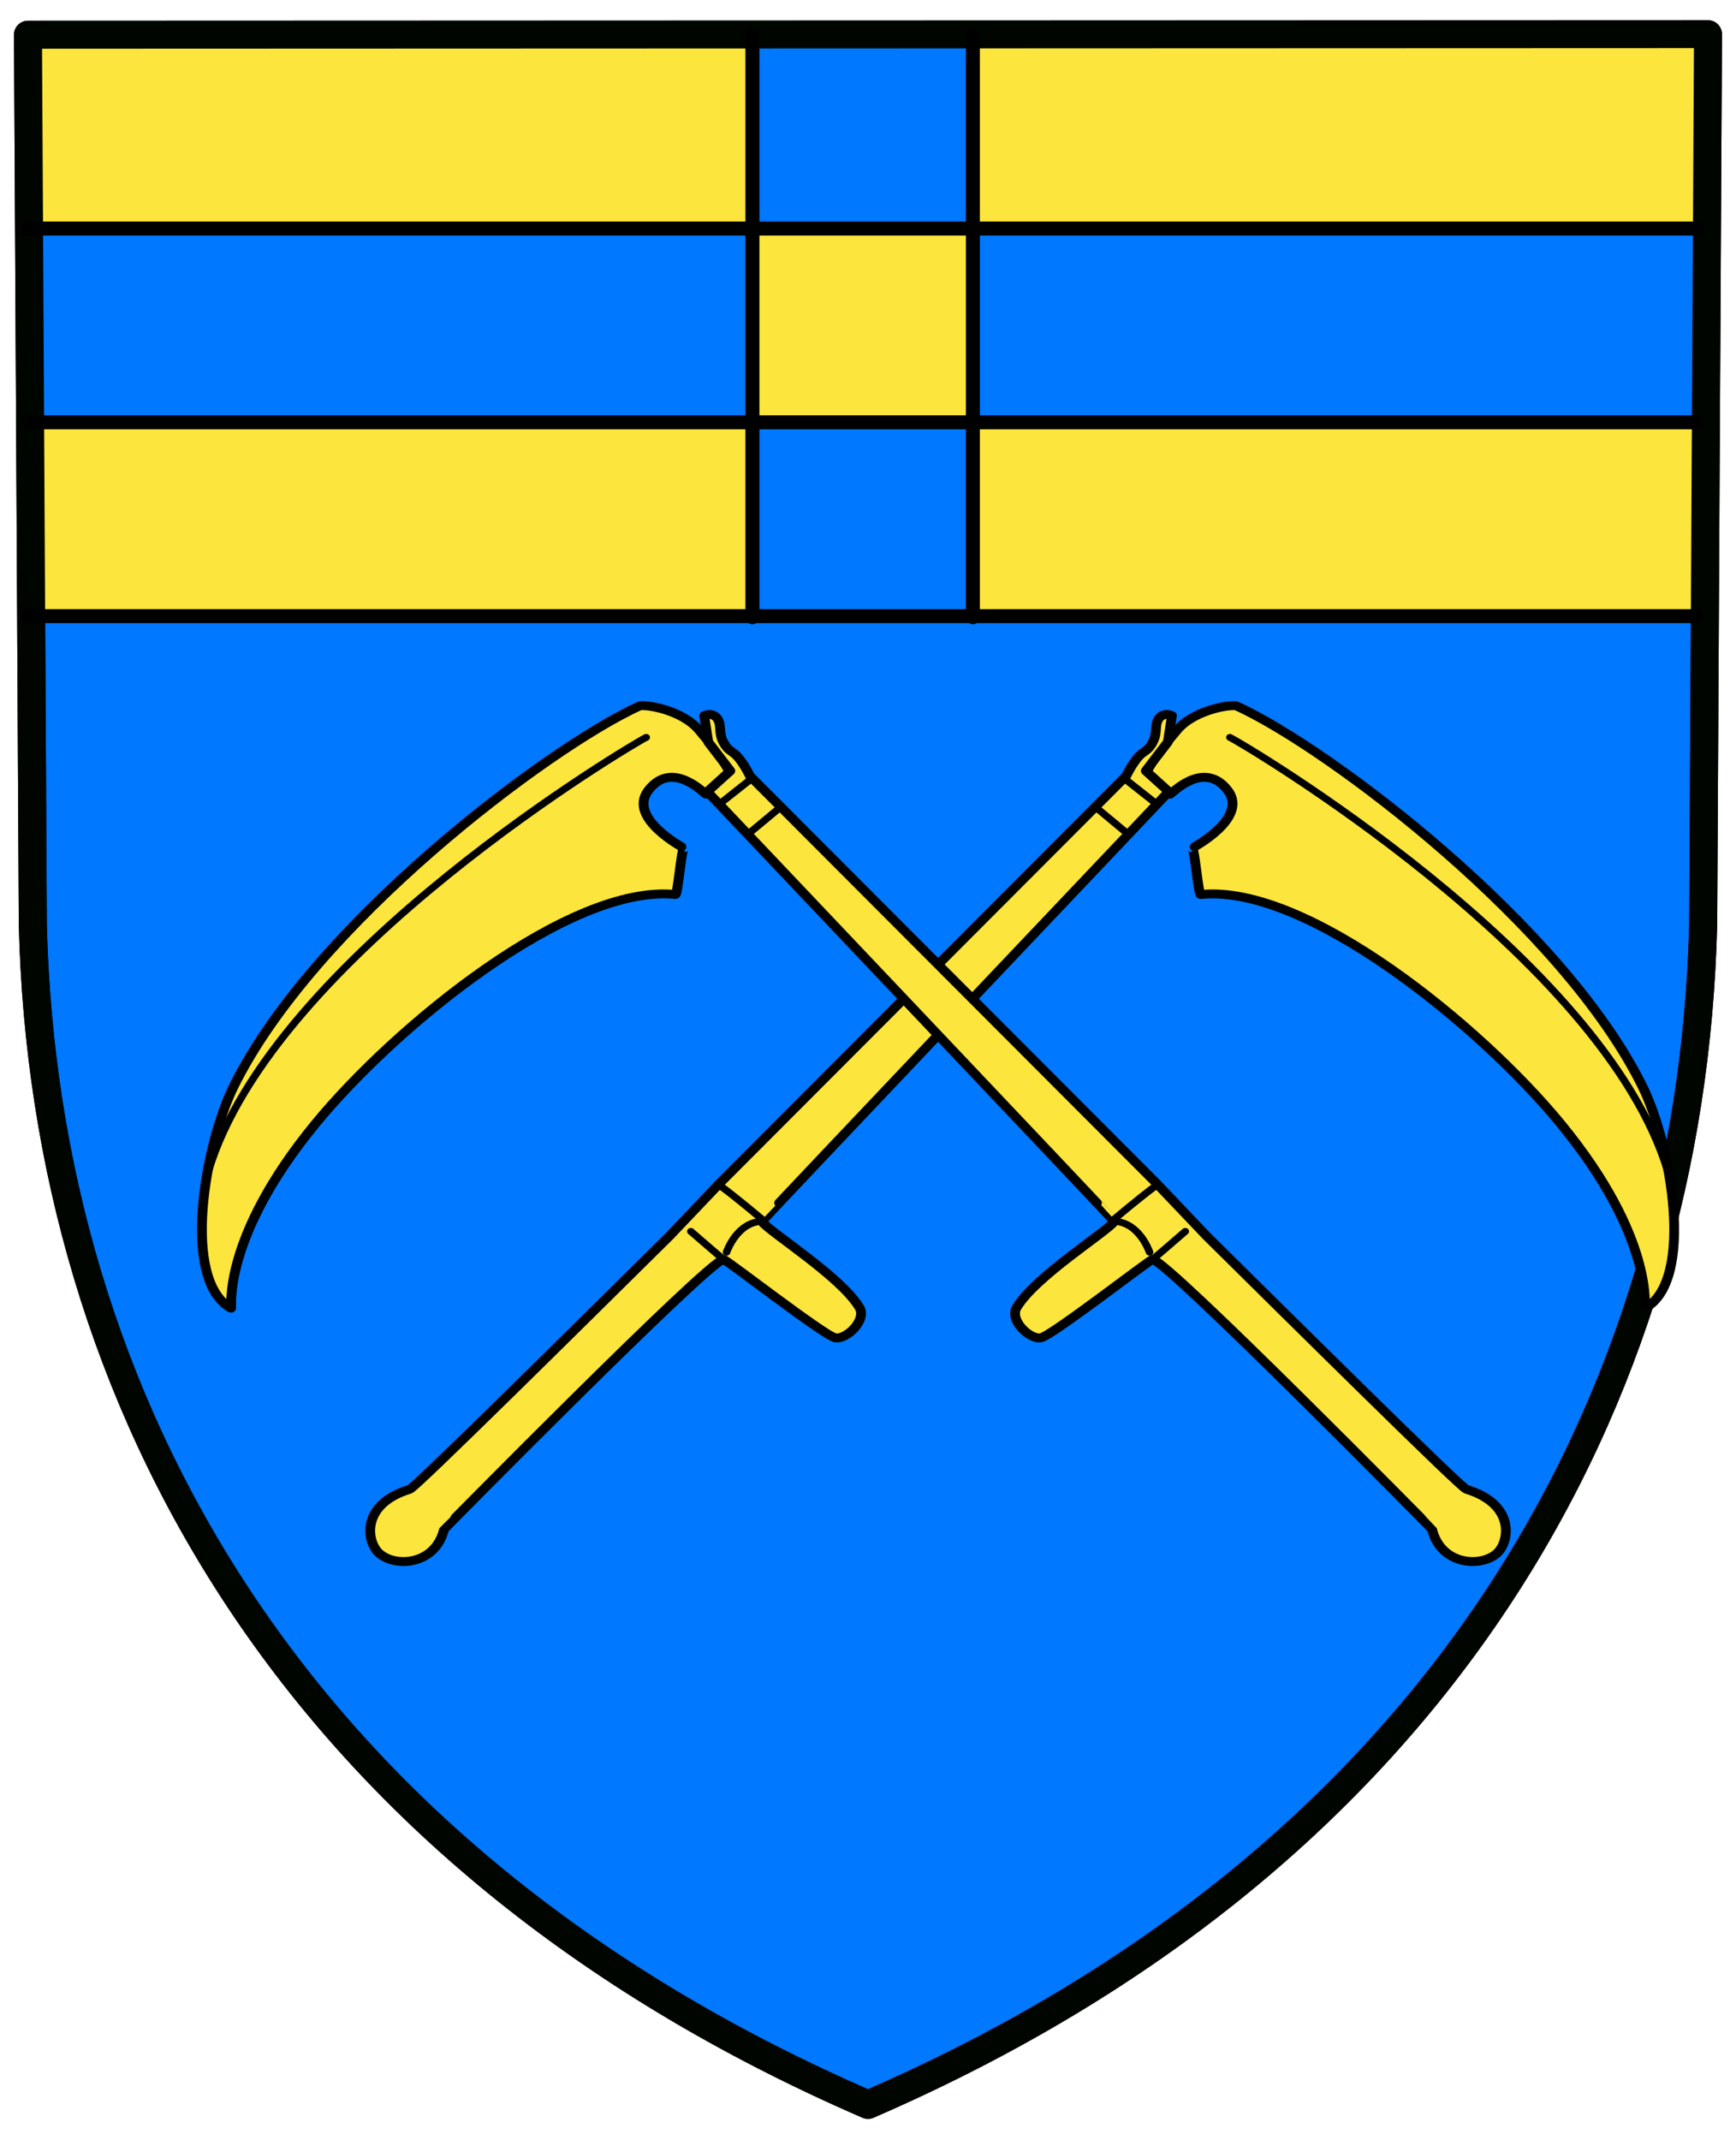 <?xml version="1.0" encoding="UTF-8" standalone="no"?>
<!-- Created with Vectornator (http://vectornator.io/) -->

<svg
   xmlns:vectornator="http://vectornator.io"
   xmlns:dc="http://purl.org/dc/elements/1.1/"
   xmlns:cc="http://creativecommons.org/ns#"
   xmlns:rdf="http://www.w3.org/1999/02/22-rdf-syntax-ns#"
   xmlns:svg="http://www.w3.org/2000/svg"
   xmlns="http://www.w3.org/2000/svg"
   xmlns:xlink="http://www.w3.org/1999/xlink"
   xmlns:sodipodi="http://sodipodi.sourceforge.net/DTD/sodipodi-0.dtd"
   xmlns:inkscape="http://www.inkscape.org/namespaces/inkscape"
   height="100%"
   stroke-miterlimit="10"
   style="fill-rule:nonzero;clip-rule:evenodd;stroke-linecap:round;stroke-linejoin:round;"
   version="1.1"
   viewBox="0 0 620 764"
   width="100%"
   xml:space="preserve"
   id="svg13"
   sodipodi:docname="CHE Boulens COA.svg"
   inkscape:version="0.92.3 (2405546, 2018-03-11)"><sodipodi:namedview
   pagecolor="#ffffff"
   bordercolor="#666666"
   borderopacity="1"
   objecttolerance="10"
   gridtolerance="10"
   guidetolerance="10"
   inkscape:pageopacity="0"
   inkscape:pageshadow="2"
   inkscape:window-width="1920"
   inkscape:window-height="1017"
   id="namedview15"
   showgrid="false"
   inkscape:zoom="1.915144"
   inkscape:cx="346.24054"
   inkscape:cy="595.92941"
   inkscape:window-x="-8"
   inkscape:window-y="-8"
   inkscape:window-maximized="1"
   inkscape:current-layer="g10" />
<defs
   id="defs2"><inkscape:path-effect
     effect="spiro"
     id="path-effect900"
     is_visible="true" /><inkscape:perspective
     sodipodi:type="inkscape:persp3d"
     inkscape:vp_x="0 : 381.5 : 1"
     inkscape:vp_y="0 : 1000 : 0"
     inkscape:vp_z="603 : 381.5 : 1"
     inkscape:persp3d-origin="301.5 : 254.33333 : 1"
     id="perspective28" /><linearGradient
     id="linearGradient2893"><stop
       style="stop-color:#ffffff;stop-opacity:0.314;"
       offset="0"
       id="stop2895" /><stop
       id="stop2897"
       offset="0.19"
       style="stop-color:#ffffff;stop-opacity:0.251;" /><stop
       style="stop-color:#6b6b6b;stop-opacity:0.125;"
       offset="0.6"
       id="stop2901" /><stop
       style="stop-color:#000000;stop-opacity:0.125;"
       offset="1"
       id="stop2899" /></linearGradient><linearGradient
     id="linearGradient2955"><stop
       style="stop-color:white;stop-opacity:0;"
       offset="0"
       id="stop2965" /><stop
       style="stop-color:black;stop-opacity:0.646;"
       offset="1"
       id="stop2959" /></linearGradient><inkscape:perspective
     id="perspective2646"
     inkscape:persp3d-origin="297.63751 : 280.63 : 1"
     inkscape:vp_z="595.27502 : 420.94501 : 1"
     inkscape:vp_y="0 : 1000 : 0"
     inkscape:vp_x="0 : 420.94501 : 1"
     sodipodi:type="inkscape:persp3d" /><radialGradient
     cx="858.042"
     cy="579.933"
     r="300"
     fx="858.042"
     fy="579.933"
     id="radialGradient3236"
     xlink:href="#linearGradient2893"
     gradientUnits="userSpaceOnUse"
     gradientTransform="matrix(1.215,0,0,1.267,-839.192,-490.489)" /><inkscape:perspective
     sodipodi:type="inkscape:persp3d"
     inkscape:vp_x="0 : 381.5 : 1"
     inkscape:vp_y="0 : 1000 : 0"
     inkscape:vp_z="603 : 381.5 : 1"
     inkscape:persp3d-origin="301.5 : 254.33333 : 1"
     id="perspective28-5" /><inkscape:perspective
     id="perspective3503"
     inkscape:persp3d-origin="297.63751 : 280.63 : 1"
     inkscape:vp_z="595.27502 : 420.94501 : 1"
     inkscape:vp_y="0 : 1000 : 0"
     inkscape:vp_x="0 : 420.94501 : 1"
     sodipodi:type="inkscape:persp3d" /><inkscape:perspective
     id="perspective6525"
     inkscape:persp3d-origin="297.63751 : 280.63 : 1"
     inkscape:vp_z="595.27502 : 420.94501 : 1"
     inkscape:vp_y="0 : 1000 : 0"
     inkscape:vp_x="0 : 420.94501 : 1"
     sodipodi:type="inkscape:persp3d" /><inkscape:perspective
     sodipodi:type="inkscape:persp3d"
     inkscape:vp_x="0 : 381.5 : 1"
     inkscape:vp_y="0 : 1000 : 0"
     inkscape:vp_z="603 : 381.5 : 1"
     inkscape:persp3d-origin="301.5 : 254.33333 : 1"
     id="perspective28-0" /><inkscape:perspective
     id="perspective2616"
     inkscape:persp3d-origin="297.63751 : 280.63 : 1"
     inkscape:vp_z="595.27502 : 420.94501 : 1"
     inkscape:vp_y="0 : 1000 : 0"
     inkscape:vp_x="0 : 420.94501 : 1"
     sodipodi:type="inkscape:persp3d" /><inkscape:perspective
     sodipodi:type="inkscape:persp3d"
     inkscape:vp_x="0 : 381.5 : 1"
     inkscape:vp_y="0 : 1000 : 0"
     inkscape:vp_z="603 : 381.5 : 1"
     inkscape:persp3d-origin="301.5 : 254.33333 : 1"
     id="perspective28-9" /><inkscape:perspective
     id="perspective2588"
     inkscape:persp3d-origin="297.63751 : 280.63 : 1"
     inkscape:vp_z="595.27502 : 420.94501 : 1"
     inkscape:vp_y="0 : 1000 : 0"
     inkscape:vp_x="0 : 420.94501 : 1"
     sodipodi:type="inkscape:persp3d" /><inkscape:perspective
     sodipodi:type="inkscape:persp3d"
     inkscape:vp_x="0 : 381.5 : 1"
     inkscape:vp_y="0 : 1000 : 0"
     inkscape:vp_z="603 : 381.5 : 1"
     inkscape:persp3d-origin="301.5 : 254.33333 : 1"
     id="perspective28-1" /><inkscape:perspective
     id="perspective2502"
     inkscape:persp3d-origin="297.63751 : 280.63 : 1"
     inkscape:vp_z="595.27502 : 420.94501 : 1"
     inkscape:vp_y="0 : 1000 : 0"
     inkscape:vp_x="0 : 420.94501 : 1"
     sodipodi:type="inkscape:persp3d" /><inkscape:perspective
     sodipodi:type="inkscape:persp3d"
     inkscape:vp_x="0 : 381.5 : 1"
     inkscape:vp_y="0 : 1000 : 0"
     inkscape:vp_z="603 : 381.5 : 1"
     inkscape:persp3d-origin="301.5 : 254.33333 : 1"
     id="perspective28-08" /><inkscape:perspective
     id="perspective3201"
     inkscape:persp3d-origin="297.63751 : 280.63 : 1"
     inkscape:vp_z="595.27502 : 420.94501 : 1"
     inkscape:vp_y="0 : 1000 : 0"
     inkscape:vp_x="0 : 420.94501 : 1"
     sodipodi:type="inkscape:persp3d" /><linearGradient
     gradientTransform="matrix(1,0,0,-1,1132.919,839.865)"
     y2="659.542"
     x2="-683.044"
     y1="781.685"
     x1="-683.044"
     gradientUnits="userSpaceOnUse"
     id="path3833_6_"><stop
       id="stop3106"
       style="stop-color:#7F7F7F"
       offset="0" /><stop
       id="stop3108"
       style="stop-color:#000000"
       offset="0.6" /></linearGradient><linearGradient
     gradientTransform="matrix(-1,0,0,-1,-158.957,839.865)"
     y2="659.542"
     x2="-688.143"
     y1="781.686"
     x1="-688.143"
     gradientUnits="userSpaceOnUse"
     id="path3837_6_"><stop
       id="stop3112"
       style="stop-color:#7F7F7F"
       offset="0" /><stop
       id="stop3114"
       style="stop-color:#000000"
       offset="0.6" /></linearGradient><linearGradient
     gradientTransform="matrix(1,0,0,-1,380.344,840.934)"
     y2="776.346"
     x2="109.342"
     y1="827.365"
     x1="109.342"
     gradientUnits="userSpaceOnUse"
     id="ellipse3150_1_"><stop
       id="stop3118"
       style="stop-color:#DCDCDC"
       offset="0" /><stop
       id="stop3120"
       style="stop-color:#000000"
       offset="0.85" /></linearGradient><linearGradient
     gradientTransform="matrix(1,0,0,-1,1132.919,839.865)"
     y2="659.542"
     x2="-870.807"
     y1="781.685"
     x1="-870.807"
     gradientUnits="userSpaceOnUse"
     id="path3833_5_"><stop
       id="stop3013"
       style="stop-color:#7F7F7F"
       offset="0" /><stop
       id="stop3015"
       style="stop-color:#000000"
       offset="0.6" /></linearGradient><linearGradient
     gradientTransform="matrix(-1,0,0,-1,-158.958,839.865)"
     y2="659.542"
     x2="-500.379"
     y1="781.686"
     x1="-500.379"
     gradientUnits="userSpaceOnUse"
     id="path3837_5_"><stop
       id="stop3019"
       style="stop-color:#7F7F7F"
       offset="0" /><stop
       id="stop3021"
       style="stop-color:#000000"
       offset="0.6" /></linearGradient><linearGradient
     gradientTransform="matrix(1,0,0,-1,380.344,840.934)"
     y2="776.345"
     x2="-78.423"
     y1="827.364"
     x1="-78.422"
     gradientUnits="userSpaceOnUse"
     id="ellipse3018_1_"><stop
       id="stop3025"
       style="stop-color:#DCDCDC"
       offset="0" /><stop
       id="stop3027"
       style="stop-color:#000000"
       offset="0.85" /></linearGradient><linearGradient
     gradientTransform="matrix(1,0,0,-1,1132.919,839.865)"
     y2="659.542"
     x2="-1058.808"
     y1="781.685"
     x1="-1058.808"
     gradientUnits="userSpaceOnUse"
     id="path3833_4_"><stop
       id="stop2920"
       style="stop-color:#7F7F7F"
       offset="0" /><stop
       id="stop2922"
       style="stop-color:#000000"
       offset="0.6" /></linearGradient><linearGradient
     gradientTransform="matrix(-1,0,0,-1,-158.959,839.865)"
     y2="659.542"
     x2="-312.378"
     y1="781.686"
     x1="-312.378"
     gradientUnits="userSpaceOnUse"
     id="path3837_4_"><stop
       id="stop2926"
       style="stop-color:#7F7F7F"
       offset="0" /><stop
       id="stop2928"
       style="stop-color:#000000"
       offset="0.6" /></linearGradient><linearGradient
     gradientTransform="matrix(1,0,0,-1,380.344,840.934)"
     y2="776.346"
     x2="-266.423"
     y1="827.365"
     x1="-266.423"
     gradientUnits="userSpaceOnUse"
     id="ellipse2886_1_"><stop
       id="stop2932"
       style="stop-color:#DCDCDC"
       offset="0" /><stop
       id="stop2934"
       style="stop-color:#000000"
       offset="0.85" /></linearGradient><inkscape:perspective
     sodipodi:type="inkscape:persp3d"
     inkscape:vp_x="0 : 381.5 : 1"
     inkscape:vp_y="0 : 1000 : 0"
     inkscape:vp_z="603 : 381.5 : 1"
     inkscape:persp3d-origin="301.5 : 254.33333 : 1"
     id="perspective28-53" /><inkscape:perspective
     id="perspective2891"
     inkscape:persp3d-origin="297.63751 : 280.63 : 1"
     inkscape:vp_z="595.27502 : 420.94501 : 1"
     inkscape:vp_y="0 : 1000 : 0"
     inkscape:vp_x="0 : 420.94501 : 1"
     sodipodi:type="inkscape:persp3d" /><inkscape:perspective
     sodipodi:type="inkscape:persp3d"
     inkscape:vp_x="0 : 381.5 : 1"
     inkscape:vp_y="0 : 1000 : 0"
     inkscape:vp_z="603 : 381.5 : 1"
     inkscape:persp3d-origin="301.5 : 254.33333 : 1"
     id="perspective28-10" /><inkscape:perspective
     id="perspective2729"
     inkscape:persp3d-origin="297.63751 : 280.63 : 1"
     inkscape:vp_z="595.27502 : 420.94501 : 1"
     inkscape:vp_y="0 : 1000 : 0"
     inkscape:vp_x="0 : 420.94501 : 1"
     sodipodi:type="inkscape:persp3d" /><inkscape:perspective
     sodipodi:type="inkscape:persp3d"
     inkscape:vp_x="0 : 381.5 : 1"
     inkscape:vp_y="0 : 1000 : 0"
     inkscape:vp_z="603 : 381.5 : 1"
     inkscape:persp3d-origin="301.5 : 254.33333 : 1"
     id="perspective28-99" /><inkscape:perspective
     id="perspective2599"
     inkscape:persp3d-origin="297.63751 : 280.63 : 1"
     inkscape:vp_z="595.27502 : 420.94501 : 1"
     inkscape:vp_y="0 : 1000 : 0"
     inkscape:vp_x="0 : 420.94501 : 1"
     sodipodi:type="inkscape:persp3d" /><linearGradient
     id="linearGradient2893-9"><stop
       style="stop-color: rgb(255, 255, 255); stop-opacity: 0.314;"
       offset="0"
       id="stop2895-8" /><stop
       id="stop2897-6"
       offset="0.19"
       style="stop-color: rgb(255, 255, 255); stop-opacity: 0.251;" /><stop
       style="stop-color: rgb(107, 107, 107); stop-opacity: 0.125;"
       offset="0.6"
       id="stop2901-1" /><stop
       style="stop-color: rgb(0, 0, 0); stop-opacity: 0.125;"
       offset="1"
       id="stop2899-6" /></linearGradient><inkscape:path-effect
     effect="spiro"
     id="path-effect900-0"
     is_visible="true" /><inkscape:path-effect
     effect="spiro"
     id="path-effect900-7"
     is_visible="true" /><inkscape:path-effect
     effect="spiro"
     id="path-effect900-4"
     is_visible="true" /><inkscape:path-effect
     effect="spiro"
     id="path-effect900-4-2"
     is_visible="true" /></defs>
<g
   id="Untitled"
   vectornator:layerName="Untitled">
<g
   vectornator:layerName="g"
   id="g10"
   style="opacity:1">
<path
   d="M 608.28,330.24 609.995,12.4 h -600 l 1.716,317.84 c 4.156,169.75 93.192,332.5 298.28,421.35 205.1,-88.854 294.12,-251.6 298.28,-421.35 z"
   vectornator:layerName="path"
   id="path4"
   inkscape:connector-curvature="0"
   style="opacity:1;fill:#0078ff;fill-opacity:1;fill-rule:nonzero;stroke:#000000;stroke-width:10;stroke-linecap:square;stroke-linejoin:miter" />


<rect
   width="596.191"
   height="207.592"
   x="9.995"
   y="12.4"
   id="rect2"
   style="fill:#0078ff;fill-opacity:1;stroke:none;stroke-width:266.667" /><rect
   y="12.4"
   x="347.458"
   height="69.197"
   width="258.728"
   id="rect3846"
   style="display:inline;fill:#fce53c;fill-opacity:1;stroke:none;stroke-width:2;stroke-miterlimit:4;stroke-dasharray:none;stroke-opacity:1" /><rect
   y="150.794"
   x="347.458"
   height="69.197"
   width="258.728"
   id="rect3846-0"
   style="display:inline;fill:#fce53c;fill-opacity:1;stroke:none;stroke-width:2;stroke-miterlimit:4;stroke-dasharray:none;stroke-opacity:1" /><rect
   y="12.4"
   x="9.995"
   height="69.197"
   width="258.728"
   id="rect3846-9"
   style="display:inline;fill:#fce53c;fill-opacity:1;stroke:none;stroke-width:2;stroke-miterlimit:4;stroke-dasharray:none;stroke-opacity:1" /><rect
   y="150.794"
   x="9.995"
   height="69.197"
   width="258.728"
   id="rect3846-4"
   style="display:inline;fill:#fce53c;fill-opacity:1;stroke:none;stroke-width:2;stroke-miterlimit:4;stroke-dasharray:none;stroke-opacity:1" /><rect
   y="81.597"
   x="268.723"
   height="69.197"
   width="78.735"
   id="rect3846-8"
   style="display:inline;fill:#fce53c;fill-opacity:1;stroke:none;stroke-width:2;stroke-miterlimit:4;stroke-dasharray:none;stroke-opacity:1" /><path
   d="M 608.29,330.02 610.005,12.18 9.995,12.4 11.721,330.02 c 4.156,169.75 93.192,332.5 298.28,421.35 205.1,-88.854 294.13,-251.6 298.28,-421.35 z"
   vectornator:layerName="path"
   id="path8"
   inkscape:connector-curvature="0"
   style="opacity:1;fill:none;stroke:#000500;stroke-width:10;stroke-linecap:square;stroke-linejoin:miter"
   sodipodi:nodetypes="ccccccc" /><path
   style="fill:none;stroke:#000000;stroke-width:5;stroke-linecap:butt;stroke-linejoin:miter;stroke-miterlimit:10;stroke-dasharray:none;stroke-opacity:1"
   d="M 9.995,219.992 H 606.186"
   id="path898"
   inkscape:connector-curvature="0"
   inkscape:path-effect="#path-effect900"
   inkscape:original-d="M 9.9950457,219.99164 H 606.1864" /><g
   id="g1100"
   transform="matrix(266.667,0,0,266.667,-863.739,273.911)"><g
     transform="matrix(0.004,0,0,0.004,2.704,0.954)"
     id="g1675"><g
       id="layer2-7"
       inkscape:label="Meubles"
       style="display:inline"><g
         style="clip-rule:evenodd;display:inline;opacity:1;fill-rule:nonzero;stroke-width:1.158;stroke-linecap:round;stroke-linejoin:round"
         id="g3995"
         transform="matrix(0.904,0,0,0.825,172.7,-502.874)"><g
           style="display:inline;fill:#fce53c;fill-opacity:1;stroke-width:1.158"
           transform="matrix(0.062,0.705,-0.705,0.062,647.421,195.016)"
           id="g1920-1"><g
             style="fill:#fce53c;fill-opacity:1;stroke-width:1.158"
             id="g1876-4"><path
               sodipodi:nodetypes="cssssssssss"
               id="path2381-2"
               d="m 218.862,367.92 c -1.377,-55.586 87.85,-139.189 147.326,-176.131 70.205,-43.605 109.635,-34.181 109.34,-34.773 -13.845,-27.755 -92.519,-21.638 -126.343,-9.948 -95.769,33.097 -207.852,146.388 -236.272,192.5 -1.411,2.29 -0.167,22.094 10.943,32.332 12.684,11.689 14.471,12.997 22.384,17.907 1.692,1.05 13.04,-10.661 13.928,-10.943 0.603,-0.192 -18.891,-19.26 0.504,-30.34 16.942,-9.679 31.258,21.519 31.331,21.386 0.606,-1.104 26.889,-0.843 26.86,-1.99 z"
               style="fill:#fce53c;fill-opacity:1;fill-rule:evenodd;stroke:#000000;stroke-width:5.11;stroke-linecap:butt;stroke-linejoin:miter;stroke-miterlimit:4;stroke-dasharray:none;stroke-opacity:1"
               inkscape:connector-curvature="0" /><path
               sodipodi:nodetypes="cs"
               id="path3260-3"
               d="m 130.479,344.772 c 2.823,-4.713 142.283,-184.174 268.41,-206.569"
               style="fill:#fce53c;fill-opacity:1;stroke:#000000;stroke-width:3.951;stroke-linecap:butt;stroke-linejoin:miter;stroke-miterlimit:4;stroke-dasharray:none;stroke-opacity:1"
               inkscape:connector-curvature="0" /></g><g
             style="fill:#fce53c;fill-opacity:1;stroke-width:1.158"
             id="g1910-2"><g
               style="fill:#fce53c;fill-opacity:1;stroke-width:1.158"
               id="g1903-2"><path
                 style="fill:#fce53c;fill-opacity:1;fill-rule:evenodd;stroke:#000000;stroke-width:5.11;stroke-linecap:butt;stroke-linejoin:miter;stroke-miterlimit:4;stroke-dasharray:none;stroke-opacity:1"
                 d="m 158.675,379.36 c 0,0 226.559,233.938 226.821,233.785 6.756,-3.964 34.968,-38.414 53.54,-46.582 7.636,-3.358 17.915,8.448 16.236,14.108 -1.686,5.683 -50.499,53.672 -49.88,54.36 0.891,8.69 141.143,159.134 141.266,159.173 20.474,6.444 19.707,27.982 10.446,35.316 -7.351,5.822 -28.617,6.701 -34.819,-19.399 -0.727,-3.058 -88.042,-98.985 -132.81,-148.23 L 361.621,633.042 147.732,400.749 c 0,0 -4.974,-2.611 -9.451,-6.466 -4.477,-3.855 -2.985,-5.596 -8.456,-8.953 -5.472,-3.358 -9.824,-1.617 -13.43,-4.477 -3.606,-2.86 -0.995,-6.964 -0.995,-6.964 l 14.922,3.482 15.42,12.933 z"
                 id="path3266-1"
                 sodipodi:nodetypes="cssssssscccssscccc"
                 inkscape:connector-curvature="0" /><g
                 style="fill:#fce53c;fill-opacity:1;stroke-width:1.158"
                 id="g1898-6"><path
                   sodipodi:nodetypes="cc"
                   id="path3272-8"
                   d="m 385.496,612.15 c -1.46,13.736 15.442,20.654 15.917,20.891"
                   style="fill:#fce53c;fill-opacity:1;stroke:#000000;stroke-width:3.951;stroke-linecap:butt;stroke-linejoin:miter;stroke-miterlimit:4;stroke-dasharray:none;stroke-opacity:1"
                   inkscape:connector-curvature="0" /><path
                   sodipodi:nodetypes="cc"
                   id="path3274-5"
                   d="m 387.898,650.597 c 0.872,-0.814 17.22,-15.124 16.997,-15.274"
                   style="fill:#fce53c;fill-opacity:1;stroke:#000000;stroke-width:3.951;stroke-linecap:butt;stroke-linejoin:miter;stroke-miterlimit:4;stroke-dasharray:none;stroke-opacity:1"
                   inkscape:connector-curvature="0" /><path
                   sodipodi:nodetypes="cc"
                   id="path3276-7"
                   d="m 363.113,633.042 c 7.743,-8.085 20.811,-19.816 21.886,-20.891"
                   style="fill:#fce53c;fill-opacity:1;stroke:#000000;stroke-width:3.951;stroke-linecap:butt;stroke-linejoin:miter;stroke-miterlimit:4;stroke-dasharray:none;stroke-opacity:1"
                   inkscape:connector-curvature="0" /></g></g><path
               sodipodi:nodetypes="cc"
               id="path3268-6"
               d="m 165.106,417.405 16.45,-15.164"
               style="fill:#fce53c;fill-opacity:1;stroke:#000000;stroke-width:3.951;stroke-linecap:butt;stroke-linejoin:miter;stroke-miterlimit:4;stroke-dasharray:none;stroke-opacity:1"
               inkscape:connector-curvature="0" /><path
               sodipodi:nodetypes="cc"
               id="path3270-1"
               d="m 164.644,386.821 -16.073,15.576"
               style="fill:#fce53c;fill-opacity:1;stroke:#000000;stroke-width:3.951;stroke-linecap:butt;stroke-linejoin:miter;stroke-miterlimit:4;stroke-dasharray:none;stroke-opacity:1"
               inkscape:connector-curvature="0" /></g></g><g
           style="fill:#fce53c;fill-opacity:1;stroke-width:1.158"
           transform="matrix(-0.062,0.705,0.705,0.062,-38.714,195.016)"
           id="g1920"><g
             style="fill:#fce53c;fill-opacity:1;stroke-width:1.158"
             id="g1876"><path
               sodipodi:nodetypes="cssssssssss"
               id="path2381"
               d="m 218.862,367.92 c -1.377,-55.586 87.85,-139.189 147.326,-176.131 70.205,-43.605 109.635,-34.181 109.34,-34.773 -13.845,-27.755 -92.519,-21.638 -126.343,-9.948 -95.769,33.097 -207.852,146.388 -236.272,192.5 -1.411,2.29 -0.167,22.094 10.943,32.332 12.684,11.689 14.471,12.997 22.384,17.907 1.692,1.05 13.04,-10.661 13.928,-10.943 0.603,-0.192 -18.891,-19.26 0.504,-30.34 16.942,-9.679 31.258,21.519 31.331,21.386 0.606,-1.104 26.889,-0.843 26.86,-1.99 z"
               style="fill:#fce53c;fill-opacity:1;fill-rule:evenodd;stroke:#000000;stroke-width:5.11;stroke-linecap:butt;stroke-linejoin:miter;stroke-miterlimit:4;stroke-dasharray:none;stroke-opacity:1"
               inkscape:connector-curvature="0" /><path
               sodipodi:nodetypes="cs"
               id="path3260"
               d="m 130.479,344.772 c 2.823,-4.713 142.283,-184.174 268.41,-206.569"
               style="fill:#fce53c;fill-opacity:1;stroke:#000000;stroke-width:3.951;stroke-linecap:butt;stroke-linejoin:miter;stroke-miterlimit:4;stroke-dasharray:none;stroke-opacity:1"
               inkscape:connector-curvature="0" /></g><g
             style="fill:#fce53c;fill-opacity:1;stroke-width:1.158"
             id="g1910"><g
               style="fill:#fce53c;fill-opacity:1;stroke-width:1.158"
               id="g1903"><path
                 style="fill:#fce53c;fill-opacity:1;fill-rule:evenodd;stroke:#000000;stroke-width:5.11;stroke-linecap:butt;stroke-linejoin:miter;stroke-miterlimit:4;stroke-dasharray:none;stroke-opacity:1"
                 d="m 158.675,379.36 c 0,0 226.559,233.938 226.821,233.785 6.756,-3.964 34.968,-38.414 53.54,-46.582 7.636,-3.358 17.915,8.448 16.236,14.108 -1.686,5.683 -50.499,53.672 -49.88,54.36 0.891,8.69 141.143,159.134 141.266,159.173 20.474,6.444 19.707,27.982 10.446,35.316 -7.351,5.822 -28.617,6.701 -34.819,-19.399 -0.727,-3.058 -88.042,-98.985 -132.81,-148.23 L 361.621,633.042 147.732,400.749 c 0,0 -4.974,-2.611 -9.451,-6.466 -4.477,-3.855 -2.985,-5.596 -8.456,-8.953 -5.472,-3.358 -9.824,-1.617 -13.43,-4.477 -3.606,-2.86 -0.995,-6.964 -0.995,-6.964 l 14.922,3.482 15.42,12.933 z"
                 id="path3266"
                 sodipodi:nodetypes="cssssssscccssscccc"
                 inkscape:connector-curvature="0" /><g
                 style="fill:#fce53c;fill-opacity:1;stroke-width:1.158"
                 id="g1898"><path
                   sodipodi:nodetypes="cc"
                   id="path3272"
                   d="m 385.496,612.15 c -1.46,13.736 15.442,20.654 15.917,20.891"
                   style="fill:#fce53c;fill-opacity:1;stroke:#000000;stroke-width:3.951;stroke-linecap:butt;stroke-linejoin:miter;stroke-miterlimit:4;stroke-dasharray:none;stroke-opacity:1"
                   inkscape:connector-curvature="0" /><path
                   sodipodi:nodetypes="cc"
                   id="path3274"
                   d="m 387.898,650.597 c 0.872,-0.814 17.22,-15.124 16.997,-15.274"
                   style="fill:#fce53c;fill-opacity:1;stroke:#000000;stroke-width:3.951;stroke-linecap:butt;stroke-linejoin:miter;stroke-miterlimit:4;stroke-dasharray:none;stroke-opacity:1"
                   inkscape:connector-curvature="0" /><path
                   sodipodi:nodetypes="cc"
                   id="path3276"
                   d="m 363.113,633.042 c 7.743,-8.085 20.811,-19.816 21.886,-20.891"
                   style="fill:#fce53c;fill-opacity:1;stroke:#000000;stroke-width:3.951;stroke-linecap:butt;stroke-linejoin:miter;stroke-miterlimit:4;stroke-dasharray:none;stroke-opacity:1"
                   inkscape:connector-curvature="0" /></g></g><path
               sodipodi:nodetypes="cc"
               id="path3268"
               d="m 165.106,417.405 16.45,-15.164"
               style="fill:#fce53c;fill-opacity:1;stroke:#000000;stroke-width:3.951;stroke-linecap:butt;stroke-linejoin:miter;stroke-miterlimit:4;stroke-dasharray:none;stroke-opacity:1"
               inkscape:connector-curvature="0" /><path
               sodipodi:nodetypes="cc"
               id="path3270"
               d="m 164.644,386.821 -16.073,15.576"
               style="fill:#fce53c;fill-opacity:1;stroke:#000000;stroke-width:3.951;stroke-linecap:butt;stroke-linejoin:miter;stroke-miterlimit:4;stroke-dasharray:none;stroke-opacity:1"
               inkscape:connector-curvature="0" /></g></g></g></g><g
       id="layer4"
       inkscape:label="Contour final"
       style="display:inline" /></g></g><path
   style="clip-rule:evenodd;opacity:1;fill:none;fill-rule:nonzero;stroke:#000000;stroke-width:5;stroke-linecap:butt;stroke-linejoin:miter;stroke-miterlimit:10;stroke-dasharray:none;stroke-opacity:1"
   d="M 9.995,81.597 H 606.186"
   id="path898-6"
   inkscape:connector-curvature="0"
   inkscape:path-effect="#path-effect900-0"
   inkscape:original-d="M 9.9950514,81.597214 H 606.1864" /><path
   style="clip-rule:evenodd;opacity:1;fill:none;fill-rule:nonzero;stroke:#000000;stroke-width:5;stroke-linecap:butt;stroke-linejoin:miter;stroke-miterlimit:10;stroke-dasharray:none;stroke-opacity:1"
   d="M 9.995,150.794 H 606.186"
   id="path898-2"
   inkscape:connector-curvature="0"
   inkscape:path-effect="#path-effect900-7"
   inkscape:original-d="M 9.9950214,150.79442 H 606.1864" /><path
   style="clip-rule:evenodd;opacity:1;fill:none;fill-rule:nonzero;stroke:#000000;stroke-width:5;stroke-linecap:butt;stroke-linejoin:miter;stroke-miterlimit:10;stroke-dasharray:none;stroke-opacity:1"
   d="M 347.458,12.4 V 220.362"
   id="path898-7"
   inkscape:connector-curvature="0"
   inkscape:path-effect="#path-effect900-4"
   inkscape:original-d="M 347.45803,12.4 V 220.36217" /><path
   style="clip-rule:evenodd;opacity:1;fill:none;fill-rule:nonzero;stroke:#000000;stroke-width:5;stroke-linecap:butt;stroke-linejoin:miter;stroke-miterlimit:10;stroke-dasharray:none;stroke-opacity:1"
   d="M 268.723,12.4 V 220.362"
   id="path898-7-1"
   inkscape:connector-curvature="0"
   inkscape:path-effect="#path-effect900-4-2"
   inkscape:original-d="M 268.72339,12.4 V 220.36217" /></g>
</g>
</svg>
